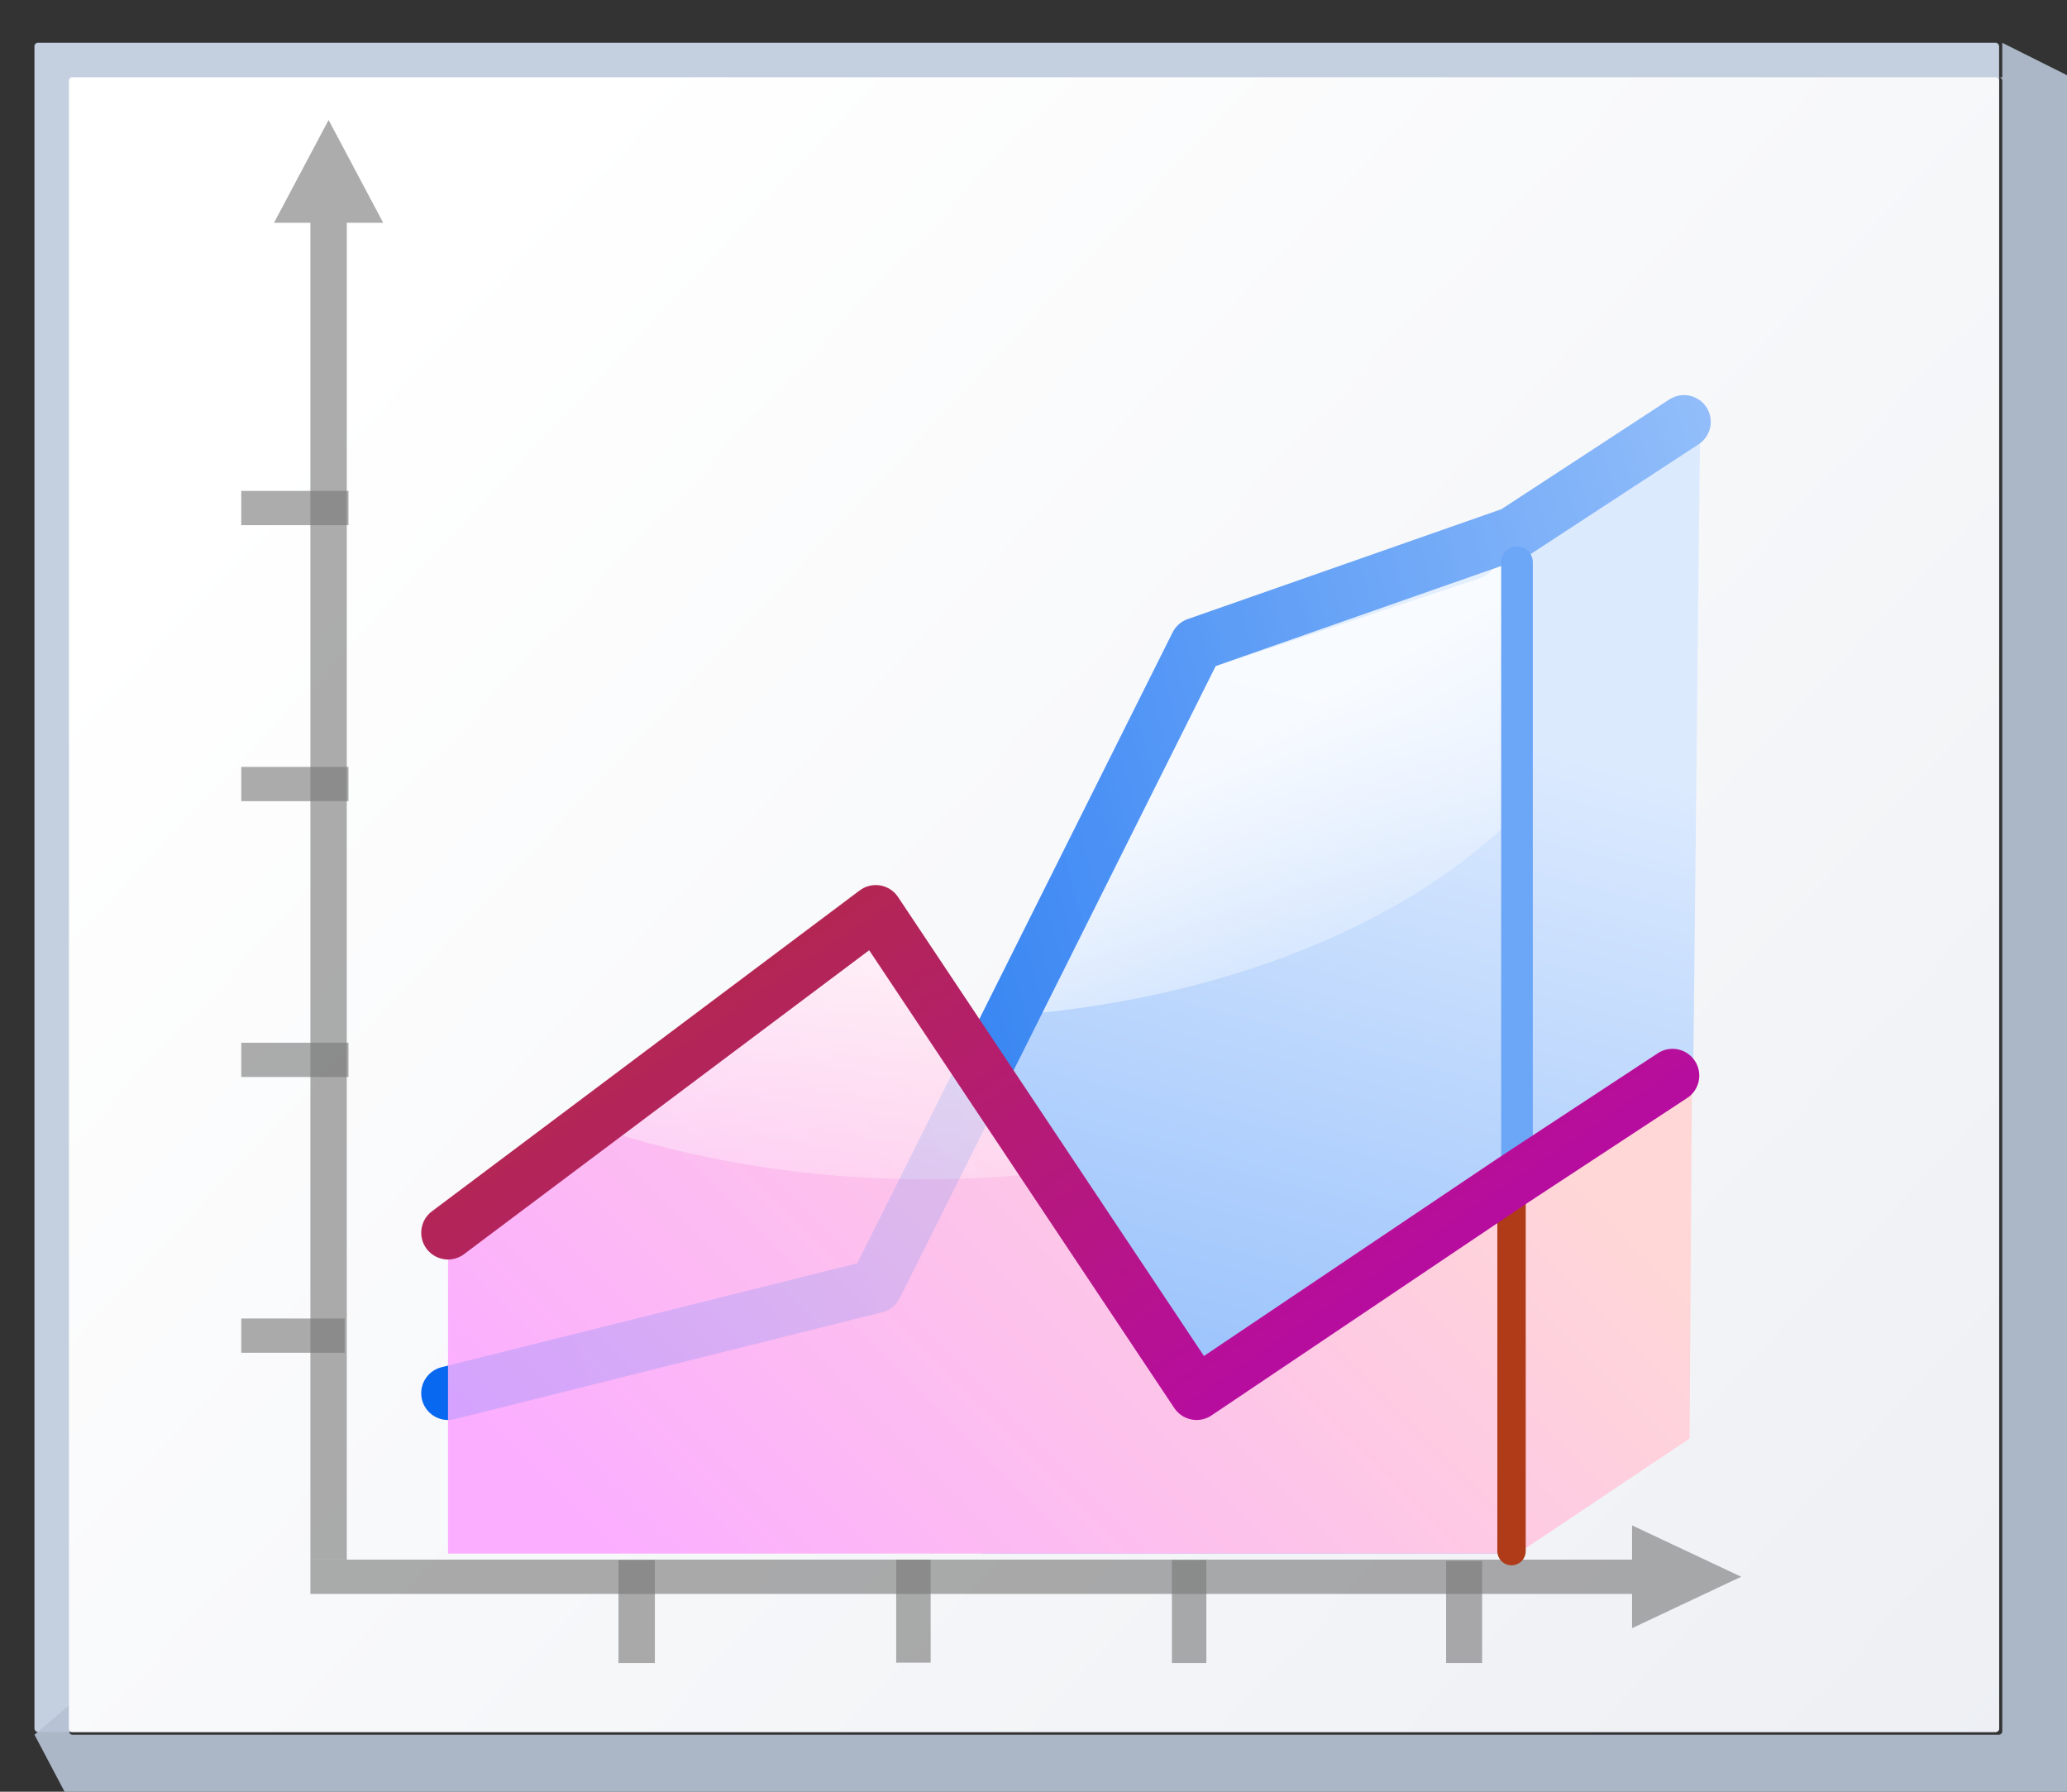 <svg height="52" viewBox="0 0 15.875 13.758" width="60" xmlns="http://www.w3.org/2000/svg" xmlns:xlink="http://www.w3.org/1999/xlink"><rect x="0" y="0" width="15.875" height="13.758" fill="#333333" stroke="none"/><linearGradient id="a" gradientUnits="userSpaceOnUse" x1="3.854" x2="15.831" y1="289.783" y2="286.574"><stop offset="0" stop-color="#0968ef"/><stop offset="1" stop-color="#aecffc"/></linearGradient><linearGradient id="b"><stop offset="0" stop-color="#fff"/><stop offset="1" stop-color="#fff" stop-opacity="0"/></linearGradient><linearGradient id="c" gradientUnits="userSpaceOnUse" x1="4.515" x2="40.639" y1="274.423" y2="308.289"><stop offset="0" stop-color="#fff"/><stop offset="1" stop-color="#e6e9ef"/></linearGradient><linearGradient id="d" gradientUnits="userSpaceOnUse" x1="11.706" x2="4.726" y1="295.531" y2="285.267"><stop offset="0" stop-color="#b900c4"/><stop offset="1" stop-color="#ae4300"/></linearGradient><linearGradient id="e" gradientUnits="userSpaceOnUse" x1="8.524" x2="8.524" xlink:href="#b" y1="289.37" y2="293.48"/><linearGradient id="f" gradientUnits="userSpaceOnUse" x1="5.974" x2="11.166" y1="295.995" y2="290.804"><stop offset="0" stop-color="#fbaeff"/><stop offset="1" stop-color="#ffd7d7"/></linearGradient><linearGradient id="g" gradientUnits="userSpaceOnUse" x1="11.194" x2="12.554" xlink:href="#b" y1="288.232" y2="290.589"/><linearGradient id="h" gradientUnits="userSpaceOnUse" x1="9.483" x2="10.884" y1="293.889" y2="288.552"><stop offset="0" stop-color="#99c2fc"/><stop offset="1" stop-color="#dceafe"/></linearGradient><g transform="matrix(.469 0 0 .469 -0 -125.464)"><rect fill="#c4cfe0" height="27.657" rx=".055" ry=".058" width="32.173" x=".564" y="268.214"/><path d="m123.73 2.201v2.135c-.067 0-.135-0-.201 0 .112.003.201.096.201.213v101.971c0 .118-.091.213-.205.213h-119.053c-.114 0-.207-.095-.207-.213v-1.613l-2.133 1.828 2.133 4.043.215.223h123.305l.213-.223v-106.221l-.213-.221h.213z" fill="#b6c2d4" fill-opacity=".917" transform="matrix(.265 0 0 .265 0 267.631)"/><rect fill="url(#c)" height="27.093" rx=".055" ry=".057" width="31.608" x="1.129" y="268.778"/><path d="m5.381 269.478-.298.561-.596 1.122h.596l-0 21.887h.596l0-21.887h.596l-.596-1.122z" fill="#797979" opacity=".614"/><g fill="#787878" fill-opacity=".616"><path d="m3.951 289.101h1.693v.561h-1.693z"/><path d="m3.951 284.586h1.756v.561h-1.756z"/><path d="m3.951 280.07h1.756v.561h-1.756z"/></g><path d="m28.513 293.329-.596.281-1.191.561v-.561l-21.643 0v-.561l21.643-0v-.561l1.191.561z" fill="#797979" opacity=".614"/><g fill="#787878" fill-opacity=".616"><g transform="matrix(0 -1 -1 0 0 0)"><path d="m-294.742-10.724h1.687v.596h-1.687z"/><path d="m-294.742-19.755h1.687v.564h-1.687z"/><path d="m-294.742-24.271h1.671v.59h-1.671z"/><path d="m-294.736-15.24h1.687v.564h-1.687z"/></g><path d="m3.951 275.551h1.756v.561h-1.756z"/></g><g transform="matrix(2.133 0 0 2.133 -.993 -336.541)"><path d="m8.01 291.425v3.695h4.106l1.349-3.685.053-5.009-1.402.894-2.463.821z" fill="url(#h)" fill-rule="evenodd" stroke-width=".265"/><path d="m12.116 287.32-2.463.821-1.424 2.848c1.646-.125 3.061-.713 3.887-1.549z" fill="url(#g)" opacity=".797" stroke-width=".265"/><path d="m3.905 293.889 3.284-.821 2.463-4.927 2.432-.852 1.31-.856" fill="none" stroke="url(#a)" stroke-linecap="round" stroke-linejoin="round" stroke-width=".411"/><path d="m7.189 290.194-3.284 2.463v2.463h4.106 4.106l1.32-.883.019-2.885-1.34.894-2.463 1.642-1.642-2.463z" fill="url(#f)" fill-rule="evenodd" stroke-width=".265"/><path d="m7.189 290.194-2.188 1.639c.763.262 1.641.414 2.576.414.323 0 .639-.02.946-.054l-.513-.767z" fill="url(#e)" opacity=".96" stroke-width=".265"/><g fill="none" stroke-linecap="round"><path d="m3.905 293.889 3.284-.821 2.463-4.927 2.11-.703" opacity=".158" stroke="url(#a)" stroke-linejoin="round" stroke-width=".411"/><path d="m12.112 292.066v-4.555" stroke="#6ca6f7" stroke-width=".243"/><path d="m12.07 295.101v-2.683" stroke="#af3b18" stroke-width=".218"/><path d="m3.905 292.657 3.284-2.463 2.463 3.695 2.43-1.634 1.224-.804" stroke="url(#d)" stroke-linejoin="round" stroke-width=".411"/></g></g></g></svg>